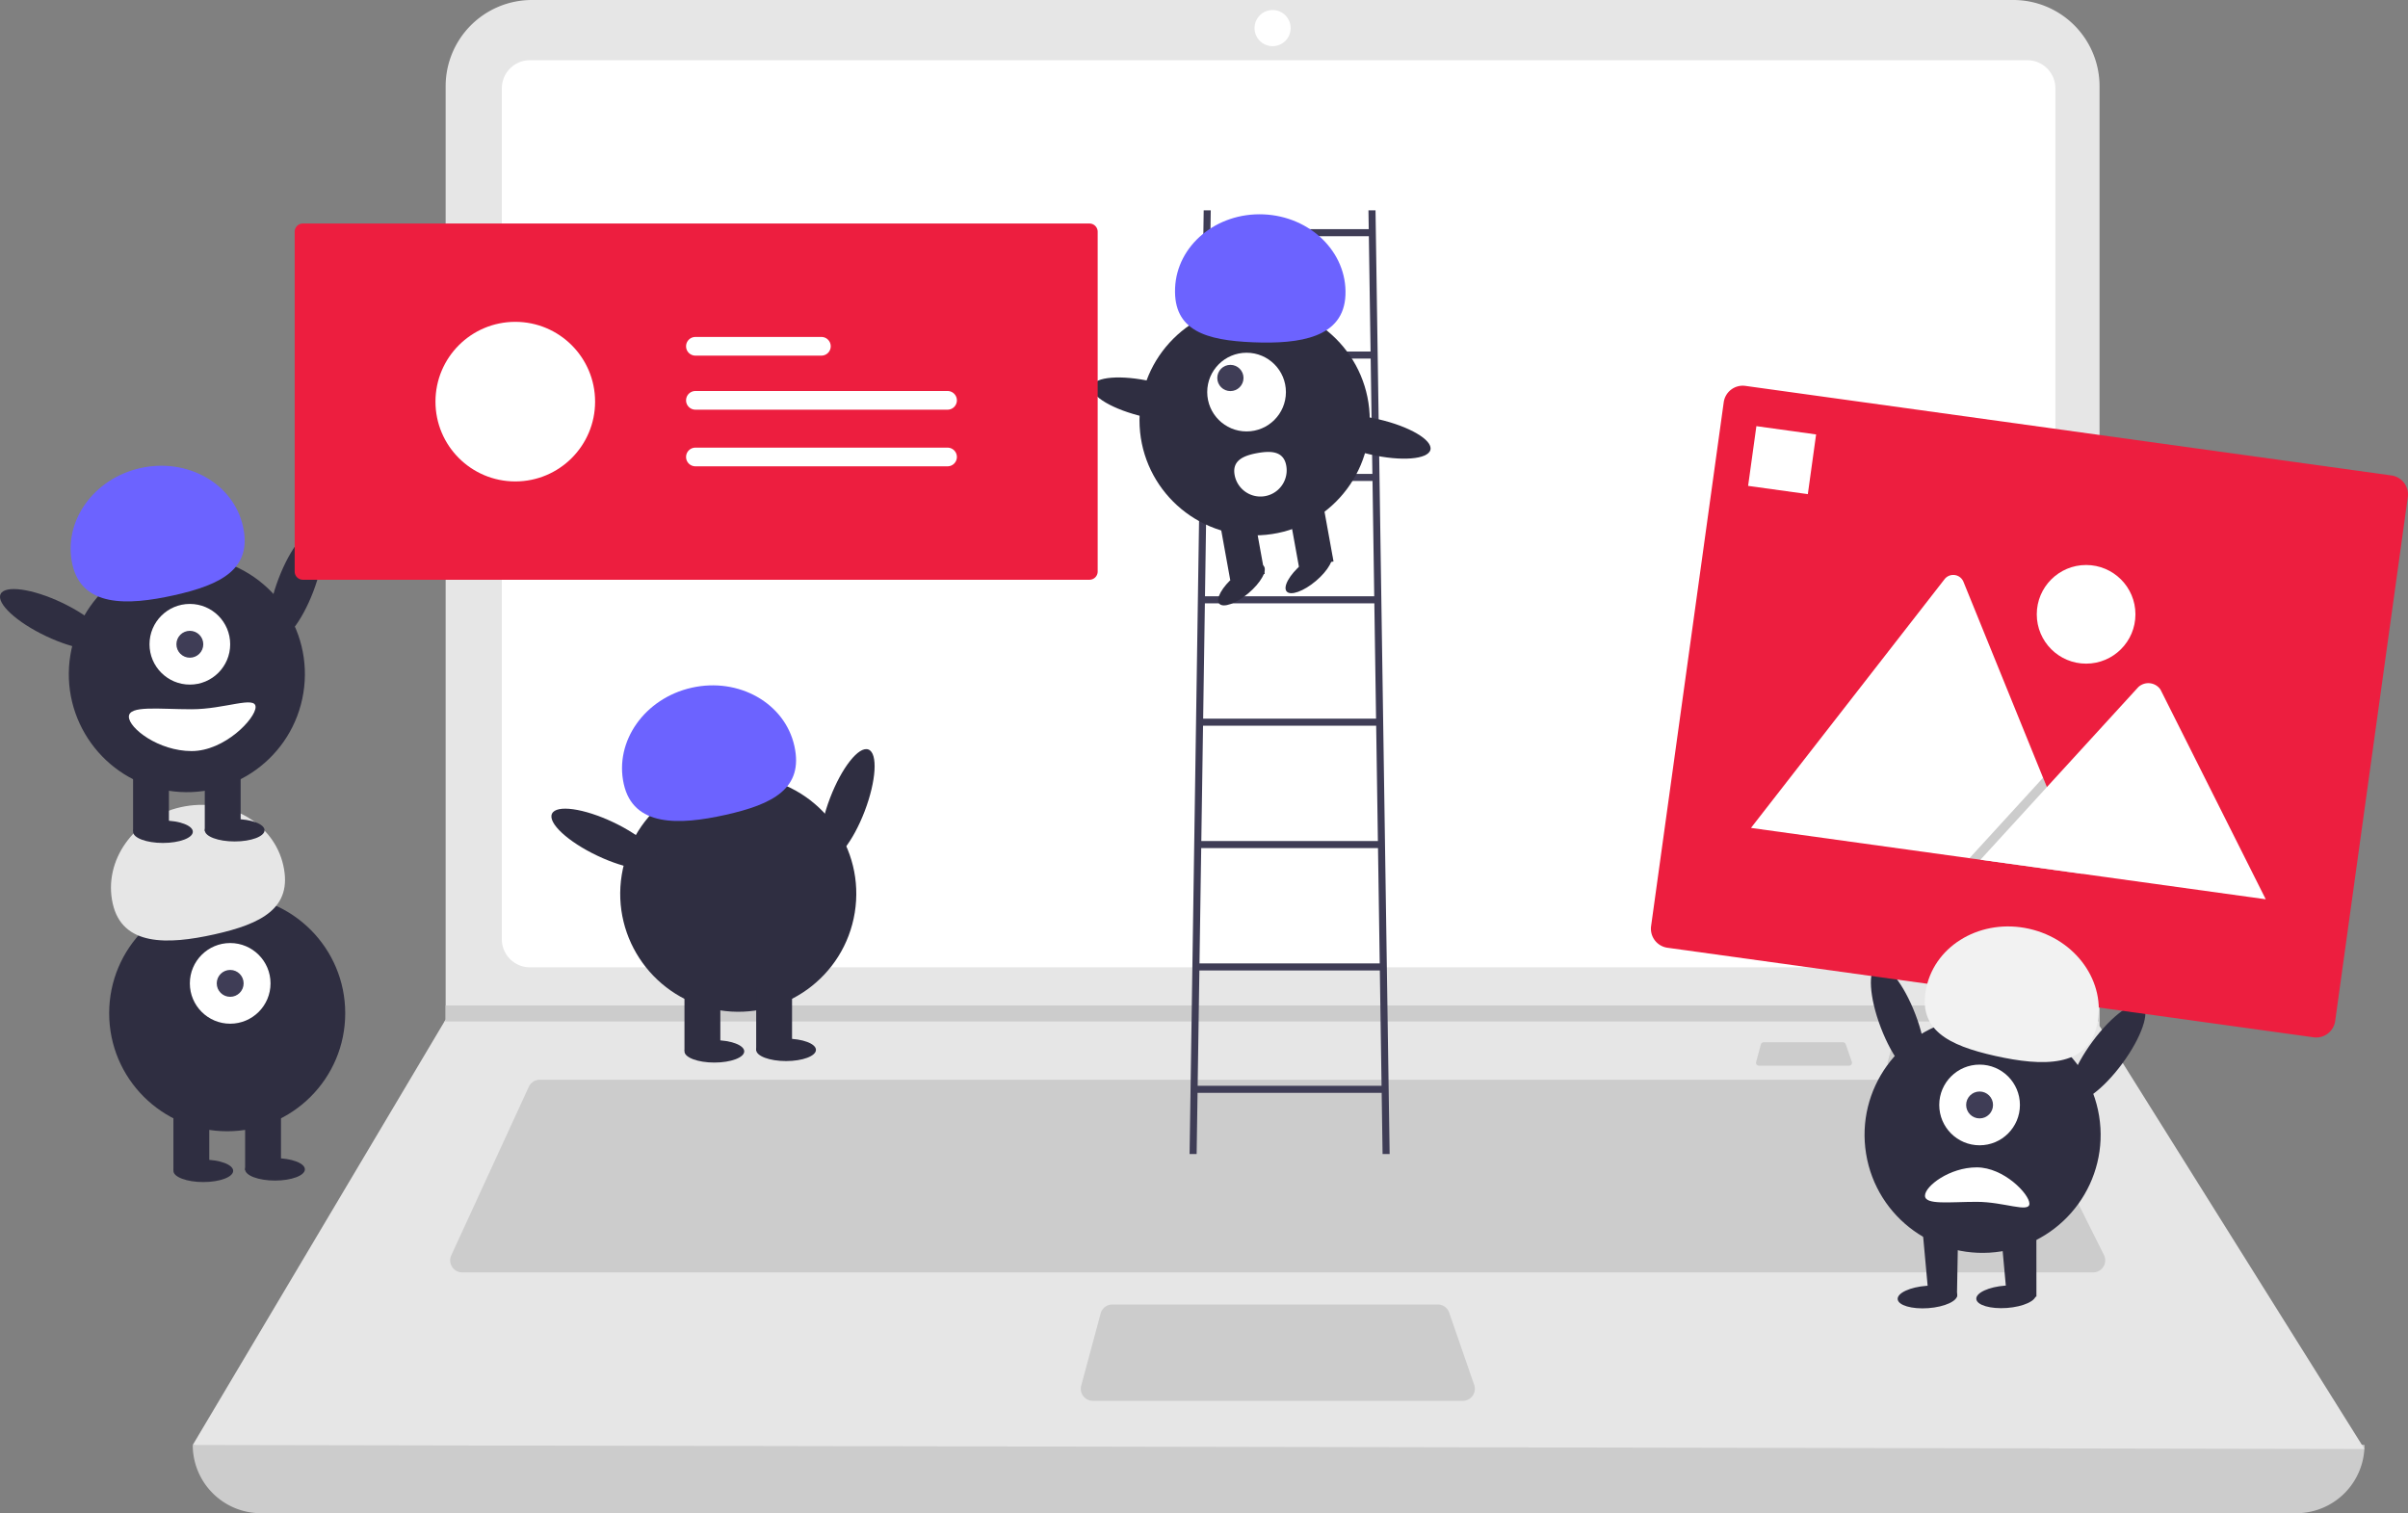 <svg xmlns="http://www.w3.org/2000/svg" width="878.64" height="552.215" viewBox="0 0 878.64 552.215"
  xmlns:xlink="http://www.w3.org/1999/xlink">
  <rect x="0" y="0" width="878.64" height="552.215" fill="#808080" stroke="none"/>
  <path d="M837.863 552.215H95.229a24.9 24.9 0 01-24.9-24.901q403.806-46.93 792.435 0a24.9 24.9 0 01-24.901 24.9z" fill="#ccc"/>
  <path d="M862.764 528.779l-792.436-1.465 91.841-154.532.44-.733V31.478A31.475 31.475 0 01194.085 0h540.526a31.475 31.475 0 0131.478 31.478v342.915z" fill="#e6e6e6"/>
  <path d="M193.368 21.971a10.265 10.265 0 00-10.253 10.254v310.529a10.265 10.265 0 0010.253 10.253h546.356a10.266 10.266 0 0010.253-10.253V32.224a10.265 10.265 0 00-10.253-10.253z" fill="#fff"/>
  <path d="M196.959 394.02a4.406 4.406 0 00-3.992 2.558l-28.3 61.52a4.394 4.394 0 003.992 6.231h595.112a4.394 4.394 0 003.929-6.36l-30.76-61.52a4.372 4.372 0 00-3.93-2.428z" fill="#ccc"/>
  <circle cx="464.349" cy="10.253" r="6.591" fill="#fff"/>
  <path d="M405.854 476.047a4.401 4.401 0 00-4.242 3.252l-7.099 26.365a4.394 4.394 0 004.243 5.537h134.997a4.393 4.393 0 004.152-5.831l-9.127-26.366a4.397 4.397 0 00-4.152-2.957zM766.09 366.922v5.86H162.169l.454-.733v-5.127H766.09zM691.547 380.344a1.072 1.072 0 00-1.033.792l-1.728 6.42a1.07 1.07 0 001.033 1.349h32.874a1.07 1.07 0 001.01-1.42l-2.222-6.421a1.07 1.07 0 00-1.011-.72zM643.547 380.344a1.072 1.072 0 00-1.033.792l-1.728 6.42a1.07 1.07 0 001.033 1.349h32.874a1.07 1.07 0 001.01-1.42l-2.222-6.421a1.07 1.07 0 00-1.011-.72z" fill="#ccc"/>
  <path d="M504.481 421.14h2.577L501.905 76.75h-2.577l.103 6.87-57.747.001.103-6.87h-2.576l-5.153 344.388h2.576l.334-22.33h67.18zm-3.713-248.2h-60.42l.63-42.083h59.16zm.038 2.576l.63 42.082H439.68l.63-42.082zm.668 44.659l.63 42.082h-63.092l.63-42.082zm.669 44.659l.63 42.082h-64.43l.63-42.082zm.668 44.659l.63 42.082h-65.766l.63-42.082zM499.47 86.198l.63 42.083h-59.084l.63-42.083zm-62.463 310.036l.63-42.083h65.842l.63 42.083z" fill="#3f3d56"/>
  <circle cx="457.794" cy="153.358" r="42.012" fill="#2f2e41"/>
  <path fill="#2f2e41" d="M469.947 184.665l12.56-2.274 4.073 22.502-12.56 2.273zM444.83 189.212l12.558-2.274 4.074 22.502-12.56 2.273z"/>
  <ellipse cx="613.672" cy="387.298" rx="10.636" ry="3.989" transform="rotate(-40.261 296.132 519.53)" fill="#2f2e41"/>
  <ellipse cx="638.267" cy="382.846" rx="10.636" ry="3.989" transform="rotate(-40.261 320.726 515.077)" fill="#2f2e41"/>
  <circle cx="454.853" cy="143.081" r="14.359" fill="#fff"/>
  <circle cx="448.952" cy="137.934" r="4.786" fill="#3f3d56"/>
  <path d="M490.936 107.653c.632-15.554-12.773-28.728-29.94-29.425s-31.597 11.346-32.23 26.9 11.303 19.087 28.47 19.784 33.068-1.706 33.7-17.26z" fill="#6c63ff"/>
  <ellipse cx="579.682" cy="319.596" rx="6.594" ry="21.006" transform="rotate(-77.09 390.211 333.489)" fill="#2f2e41"/>
  <ellipse cx="662.15" cy="333.311" rx="6.594" ry="21.006" transform="rotate(-77.09 472.68 347.203)" fill="#2f2e41"/>
  <path d="M469.333 169.914a9.572 9.572 0 11-18.835 3.429l-.004-.018c-.941-5.203 3.08-7.043 8.283-7.985s9.614-.628 10.556 4.574z" fill="#fff"/>
  <ellipse cx="469.866" cy="467.526" rx="21.534" ry="6.76" transform="rotate(-69.082 263.212 497.296)" fill="#2f2e41"/>
  <circle cx="430.059" cy="500.048" r="43.067" transform="rotate(-80.783 247.526 507.53)" fill="#2f2e41"/>
  <path fill="#2f2e41" d="M249.753 359.955h13.084v23.442h-13.084zM275.921 359.955h13.084v23.442h-13.084z"/>
  <ellipse cx="260.656" cy="383.67" rx="10.903" ry="4.089" fill="#2f2e41"/>
  <ellipse cx="286.824" cy="383.125" rx="10.903" ry="4.089" fill="#2f2e41"/>
  <path d="M227.602 286.104c-3.477-15.573 7.639-31.31 24.829-35.149s33.944 5.676 37.421 21.25-7.915 21.317-25.105 25.155-33.667 4.318-37.145-11.256z" fill="#6c63ff"/>
  <ellipse cx="381.55" cy="480.065" rx="6.76" ry="21.534" transform="rotate(-64.626 163.743 520.14)" fill="#2f2e41"/>
  <circle cx="82.901" cy="369.763" r="43.067" fill="#2f2e41"/>
  <path fill="#2f2e41" d="M63.275 403.563h13.084v23.442H63.275zM89.443 403.563h13.084v23.442H89.443z"/>
  <ellipse cx="74.178" cy="427.277" rx="10.903" ry="4.089" fill="#2f2e41"/>
  <ellipse cx="100.346" cy="426.732" rx="10.903" ry="4.089" fill="#2f2e41"/>
  <circle cx="83.991" cy="358.86" r="14.719" fill="#fff"/>
  <circle cx="83.991" cy="358.86" r="4.906" fill="#3f3d56"/>
  <path d="M41.124 329.712c-3.477-15.574 7.639-31.31 24.829-35.149s33.944 5.675 37.421 21.249-7.915 21.318-25.105 25.156-33.667 4.318-37.145-11.256z" fill="#e6e6e6"/>
  <ellipse cx="268.669" cy="387.383" rx="21.534" ry="6.76" transform="rotate(-69.082 62.015 417.153)" fill="#2f2e41"/>
  <circle cx="228.861" cy="419.905" r="43.067" transform="rotate(-80.783 46.328 427.387)" fill="#2f2e41"/>
  <path fill="#2f2e41" d="M48.556 279.812H61.64v23.442H48.556zM74.723 279.812h13.084v23.442H74.723z"/>
  <ellipse cx="59.459" cy="303.527" rx="10.903" ry="4.089" fill="#2f2e41"/>
  <ellipse cx="85.627" cy="302.982" rx="10.903" ry="4.089" fill="#2f2e41"/>
  <circle cx="69.272" cy="235.11" r="14.719" fill="#fff"/>
  <circle cx="69.272" cy="235.11" r="4.906" fill="#3f3d56"/>
  <path d="M26.405 205.961c-3.478-15.573 7.639-31.31 24.828-35.149s33.945 5.676 37.422 21.25-7.915 21.317-25.105 25.155-33.668 4.318-37.145-11.256z" fill="#6c63ff"/>
  <ellipse cx="180.353" cy="399.922" rx="6.76" ry="21.534" transform="rotate(-64.626 -37.454 439.998)" fill="#2f2e41"/>
  <path d="M47.027 261.55c0 4.215 10.853 12.538 22.897 12.538s23.335-11.867 23.335-16.082-11.292.818-23.335.818-22.897-1.49-22.897 2.726z" fill="#fff"/>
  <path d="M110.524 81.569a3.003 3.003 0 00-3 3v124a3.003 3.003 0 003 3h287a3.003 3.003 0 003-3v-124a3.003 3.003 0 00-3-3z" fill="#ed1e3f"/>
  <circle cx="188.018" cy="146.569" r="29.121" fill="#fff"/>
  <path data-name="Path 40" d="M253.744 142.694a3.405 3.405 0 000 6.81h91.945a3.405 3.405 0 10.112-6.81h-.112zM253.744 122.967a3.405 3.405 0 000 6.81h45.915a3.405 3.405 0 10.112-6.81h-.112zM253.744 163.36a3.405 3.405 0 000 6.81h91.945a3.405 3.405 0 10.112-6.81h-.112z" fill="#fff"/>
  <ellipse cx="853.282" cy="546.503" rx="6.76" ry="21.534" transform="rotate(-20.918 301.938 894.773)" fill="#2f2e41"/>
  <circle cx="884.09" cy="588.025" r="43.067" transform="rotate(-9.217 -274.834 1497.71)" fill="#2f2e41"/>
  <path fill="#2f2e41" d="M743.035 447.932h-13.083l2.56 28.073 10.546-2.865-.023-25.208zM714.512 448.005h-13.084l2.56 28.073 10.07-2.938.454-25.135z"/>
  <ellipse cx="863.998" cy="647.212" rx="10.903" ry="4.089" transform="rotate(-4.182 -1597.917 2760.883)" fill="#2f2e41"/>
  <circle cx="722.319" cy="403.229" r="14.719" fill="#fff"/>
  <circle cx="722.319" cy="403.229" r="4.906" fill="#3f3d56"/>
  <ellipse cx="929.598" cy="558.041" rx="21.534" ry="6.76" transform="rotate(-53.55 676.946 630.314)" fill="#2f2e41"/>
  <path d="M702.397 436.339c0-3.474 8.945-10.334 18.87-10.334s19.233 9.78 19.233 13.254-9.306-.674-19.232-.674-18.871 1.228-18.871-2.246z" fill="#fff"/>
  <path d="M844.177 378.542L608.43 345.86a7.008 7.008 0 01-5.972-7.895l26.502-191.172a7.008 7.008 0 017.894-5.973l235.746 32.682a7.008 7.008 0 015.972 7.894L852.072 372.57a7.008 7.008 0 01-7.895 5.973z" fill="#ed1e3f"/>
  <path d="M759.722 318.88l-120.354-16.685a2.477 2.477 0 01-.445-.098l70.59-90.706a4.024 4.024 0 016.938.961l29.03 71.463 1.39 3.42z" fill="#fff"/>
  <path opacity=".2" style="isolation:isolate" d="M759.722 318.879l-41.092-5.696 24.234-26.504 1.745-1.909.872-.955 1.391 3.42 12.85 31.644z"/>
  <path d="M826.735 328.17l-104.097-14.431 24.234-26.504 1.744-1.91 31.58-34.54a5.37 5.37 0 017.96.623 4.796 4.796 0 01.313.524z" fill="#fff"/>
  <circle cx="761.186" cy="224.184" r="18" fill="#fff"/>
  <path fill="#fff" d="M640.876 155.517l21.792 3.022-3.021 21.791-21.792-3.02z"/>
  <path d="M765.187 374.08c3.477-15.573-7.64-31.31-24.83-35.148s-33.943 5.675-37.42 21.249 7.914 21.317 25.104 25.156 33.668 4.317 37.146-11.256z" fill="#f2f2f2"/>
  <ellipse cx="892.69" cy="647.142" rx="10.903" ry="4.089" transform="rotate(-4.182 -1569.224 2760.814)" fill="#2f2e41"/>
</svg>